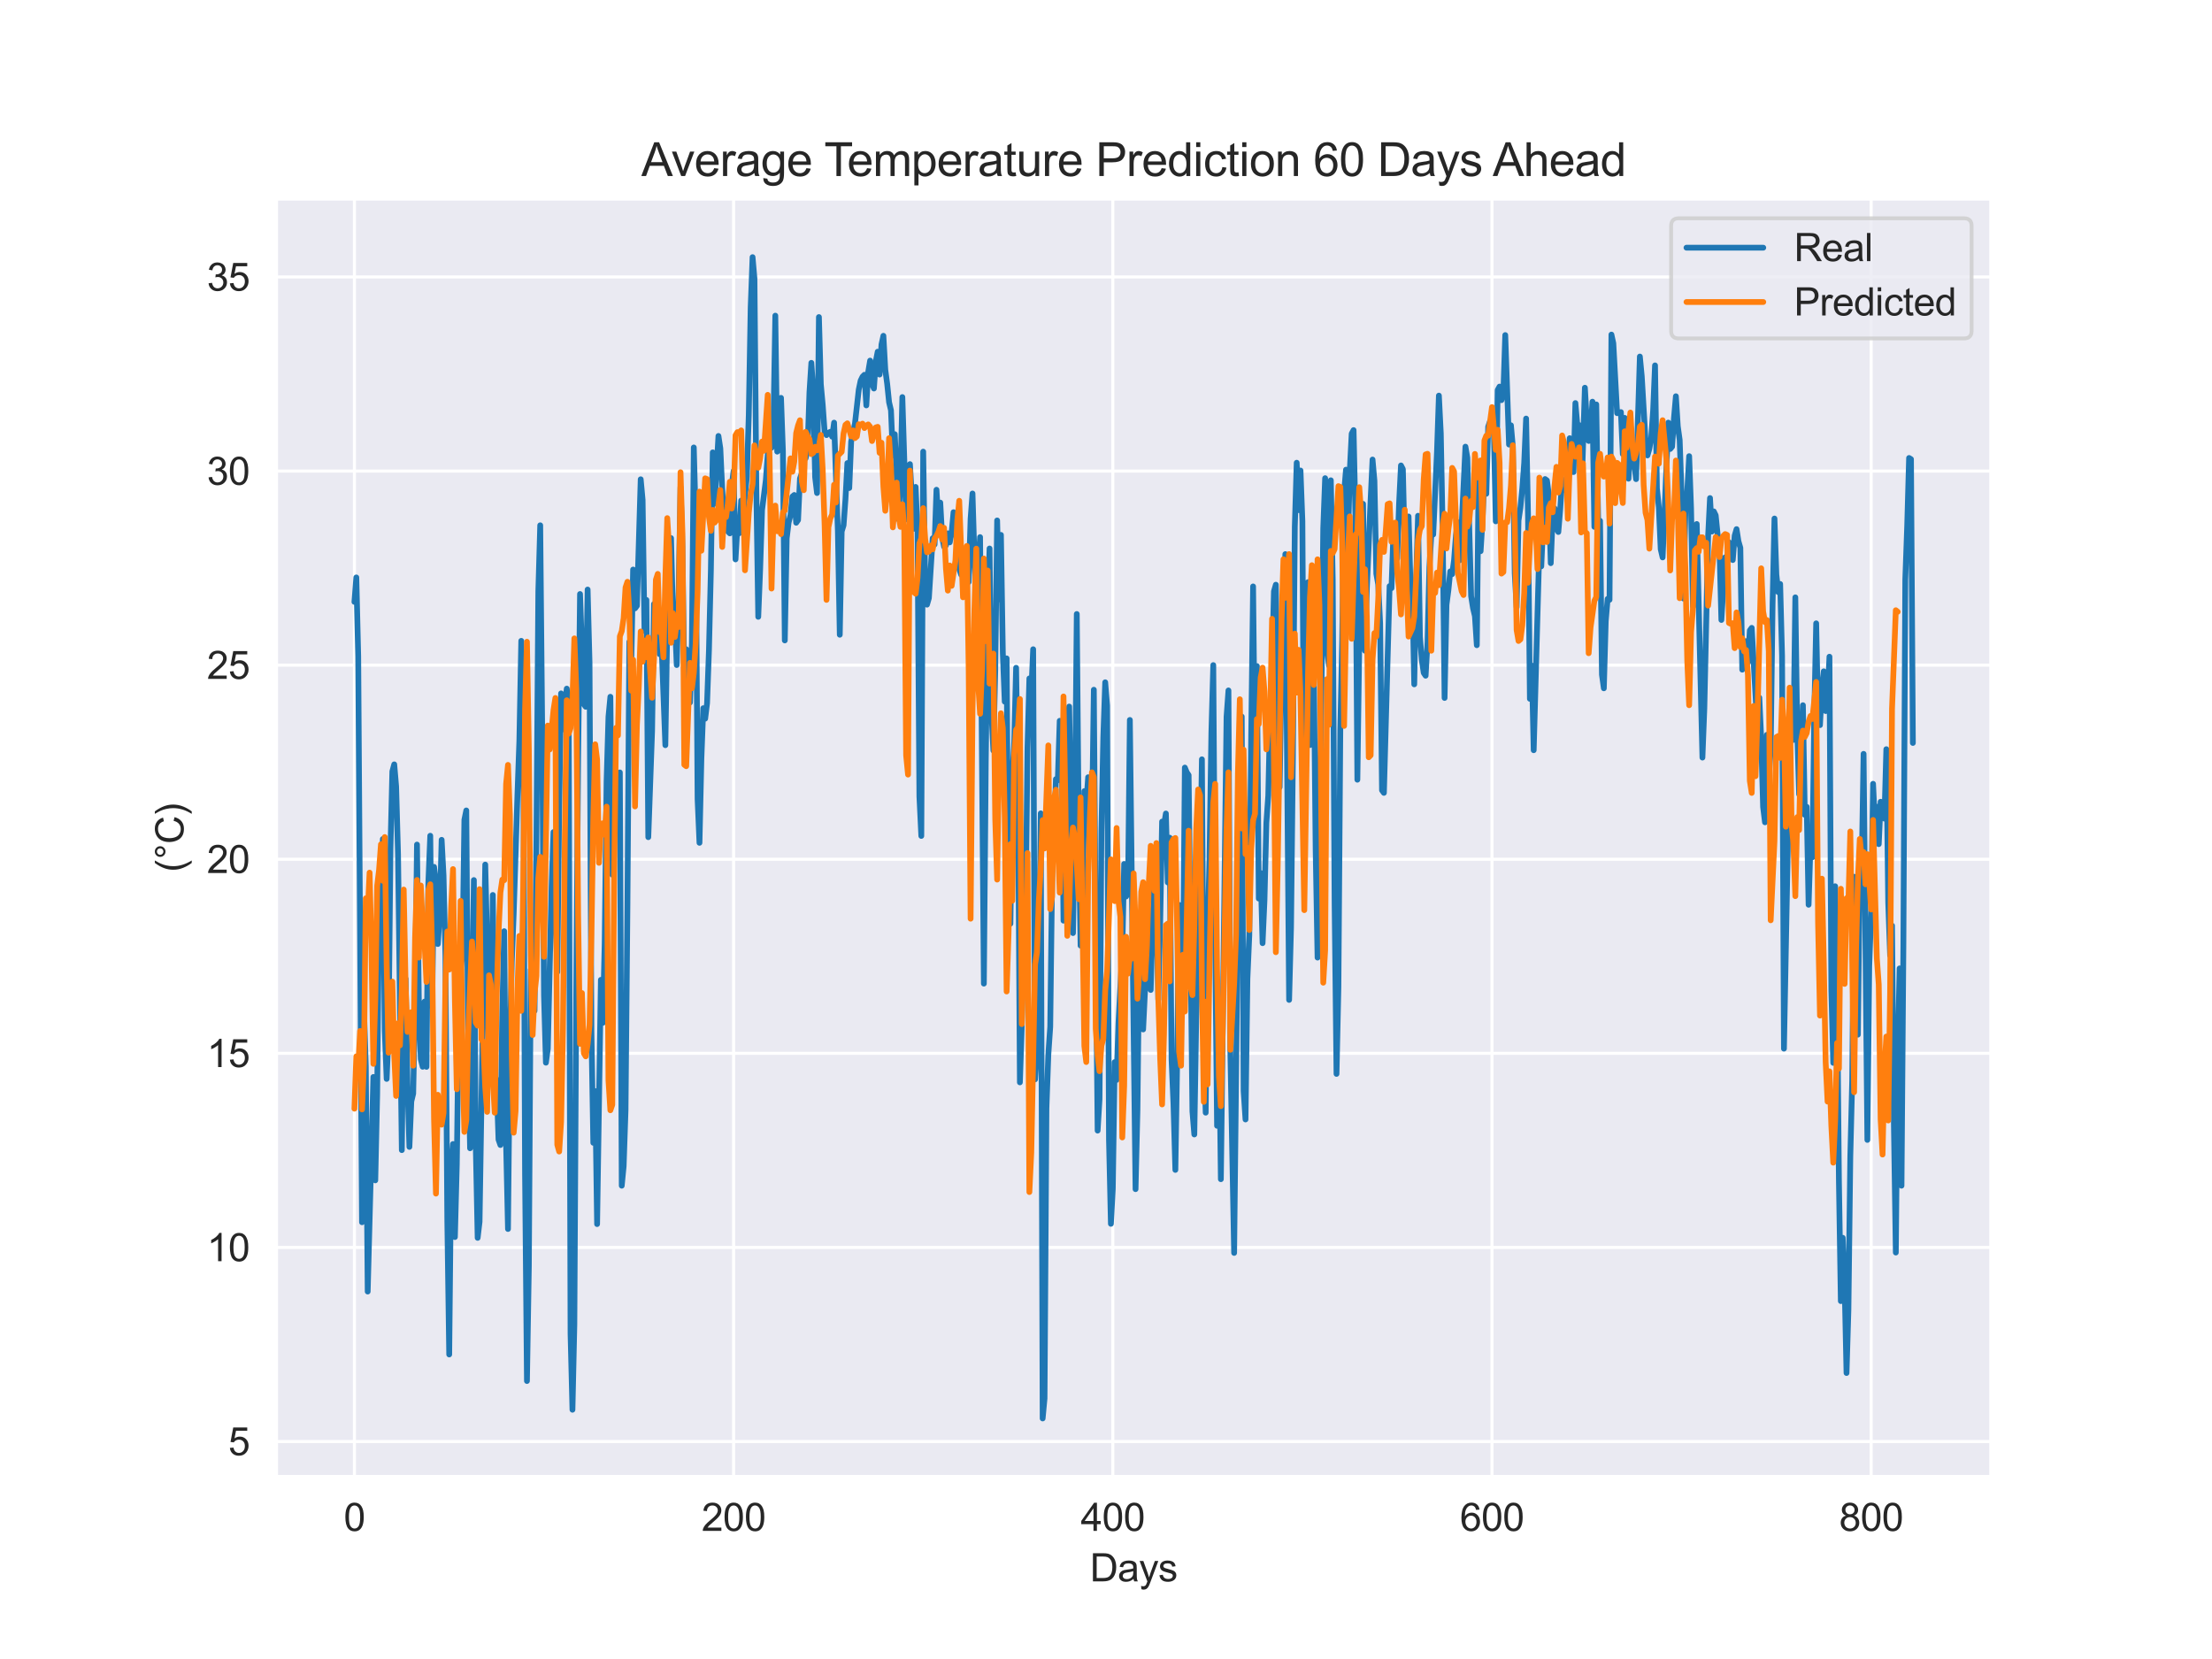 <?xml version="1.0" encoding="utf-8" standalone="no"?>
<!DOCTYPE svg PUBLIC "-//W3C//DTD SVG 1.1//EN"
  "http://www.w3.org/Graphics/SVG/1.1/DTD/svg11.dtd">
<svg xmlns:xlink="http://www.w3.org/1999/xlink" width="576pt" height="432pt" viewBox="0 0 576 432" xmlns="http://www.w3.org/2000/svg" version="1.1">
 <defs>
  <style type="text/css">*{stroke-linejoin: round; stroke-linecap: butt}</style>
 </defs>
 <g id="figure_1">
  <g id="patch_1">
   <path d="M 0 432 
L 576 432 
L 576 0 
L 0 0 
z
" style="fill: #ffffff"/>
  </g>
  <g id="axes_1">
   <g id="patch_2">
    <path d="M 72 384.48 
L 518.4 384.48 
L 518.4 51.84 
L 72 51.84 
z
" style="fill: #eaeaf2"/>
   </g>
   <g id="matplotlib.axis_1">
    <g id="xtick_1">
     <g id="line2d_1">
      <path d="M 92.291 384.48 
L 92.291 51.84 
" clip-path="url(#p4a36f6fe92)" style="fill: none; stroke: #ffffff; stroke-width: 0.8; stroke-linecap: round"/>
     </g>
     <g id="text_1">
      <!-- 0 -->
      <g style="fill: #262626" transform="translate(89.51 398.638) scale(0.1 -0.1)">
       <defs>
        <path id="ArialMT-30" d="M 266 2259 
Q 266 3072 433 3567 
Q 600 4063 929 4331 
Q 1259 4600 1759 4600 
Q 2128 4600 2406 4451 
Q 2684 4303 2865 4023 
Q 3047 3744 3150 3342 
Q 3253 2941 3253 2259 
Q 3253 1453 3087 958 
Q 2922 463 2592 192 
Q 2263 -78 1759 -78 
Q 1097 -78 719 397 
Q 266 969 266 2259 
z
M 844 2259 
Q 844 1131 1108 757 
Q 1372 384 1759 384 
Q 2147 384 2411 759 
Q 2675 1134 2675 2259 
Q 2675 3391 2411 3762 
Q 2147 4134 1753 4134 
Q 1366 4134 1134 3806 
Q 844 3388 844 2259 
z
" transform="scale(0.016)"/>
       </defs>
       <use xlink:href="#ArialMT-30"/>
      </g>
     </g>
    </g>
    <g id="xtick_2">
     <g id="line2d_2">
      <path d="M 191.03 384.48 
L 191.03 51.84 
" clip-path="url(#p4a36f6fe92)" style="fill: none; stroke: #ffffff; stroke-width: 0.8; stroke-linecap: round"/>
     </g>
     <g id="text_2">
      <!-- 200 -->
      <g style="fill: #262626" transform="translate(182.689 398.638) scale(0.1 -0.1)">
       <defs>
        <path id="ArialMT-32" d="M 3222 541 
L 3222 0 
L 194 0 
Q 188 203 259 391 
Q 375 700 629 1000 
Q 884 1300 1366 1694 
Q 2113 2306 2375 2664 
Q 2638 3022 2638 3341 
Q 2638 3675 2398 3904 
Q 2159 4134 1775 4134 
Q 1369 4134 1125 3890 
Q 881 3647 878 3216 
L 300 3275 
Q 359 3922 746 4261 
Q 1134 4600 1788 4600 
Q 2447 4600 2831 4234 
Q 3216 3869 3216 3328 
Q 3216 3053 3103 2787 
Q 2991 2522 2730 2228 
Q 2469 1934 1863 1422 
Q 1356 997 1212 845 
Q 1069 694 975 541 
L 3222 541 
z
" transform="scale(0.016)"/>
       </defs>
       <use xlink:href="#ArialMT-32"/>
       <use xlink:href="#ArialMT-30" x="55.615"/>
       <use xlink:href="#ArialMT-30" x="111.23"/>
      </g>
     </g>
    </g>
    <g id="xtick_3">
     <g id="line2d_3">
      <path d="M 289.769 384.48 
L 289.769 51.84 
" clip-path="url(#p4a36f6fe92)" style="fill: none; stroke: #ffffff; stroke-width: 0.8; stroke-linecap: round"/>
     </g>
     <g id="text_3">
      <!-- 400 -->
      <g style="fill: #262626" transform="translate(281.428 398.638) scale(0.1 -0.1)">
       <defs>
        <path id="ArialMT-34" d="M 2069 0 
L 2069 1097 
L 81 1097 
L 81 1613 
L 2172 4581 
L 2631 4581 
L 2631 1613 
L 3250 1613 
L 3250 1097 
L 2631 1097 
L 2631 0 
L 2069 0 
z
M 2069 1613 
L 2069 3678 
L 634 1613 
L 2069 1613 
z
" transform="scale(0.016)"/>
       </defs>
       <use xlink:href="#ArialMT-34"/>
       <use xlink:href="#ArialMT-30" x="55.615"/>
       <use xlink:href="#ArialMT-30" x="111.23"/>
      </g>
     </g>
    </g>
    <g id="xtick_4">
     <g id="line2d_4">
      <path d="M 388.509 384.48 
L 388.509 51.84 
" clip-path="url(#p4a36f6fe92)" style="fill: none; stroke: #ffffff; stroke-width: 0.8; stroke-linecap: round"/>
     </g>
     <g id="text_4">
      <!-- 600 -->
      <g style="fill: #262626" transform="translate(380.167 398.638) scale(0.1 -0.1)">
       <defs>
        <path id="ArialMT-36" d="M 3184 3459 
L 2625 3416 
Q 2550 3747 2413 3897 
Q 2184 4138 1850 4138 
Q 1581 4138 1378 3988 
Q 1113 3794 959 3422 
Q 806 3050 800 2363 
Q 1003 2672 1297 2822 
Q 1591 2972 1913 2972 
Q 2475 2972 2870 2558 
Q 3266 2144 3266 1488 
Q 3266 1056 3080 686 
Q 2894 316 2569 119 
Q 2244 -78 1831 -78 
Q 1128 -78 684 439 
Q 241 956 241 2144 
Q 241 3472 731 4075 
Q 1159 4600 1884 4600 
Q 2425 4600 2770 4297 
Q 3116 3994 3184 3459 
z
M 888 1484 
Q 888 1194 1011 928 
Q 1134 663 1356 523 
Q 1578 384 1822 384 
Q 2178 384 2434 671 
Q 2691 959 2691 1453 
Q 2691 1928 2437 2201 
Q 2184 2475 1800 2475 
Q 1419 2475 1153 2201 
Q 888 1928 888 1484 
z
" transform="scale(0.016)"/>
       </defs>
       <use xlink:href="#ArialMT-36"/>
       <use xlink:href="#ArialMT-30" x="55.615"/>
       <use xlink:href="#ArialMT-30" x="111.23"/>
      </g>
     </g>
    </g>
    <g id="xtick_5">
     <g id="line2d_5">
      <path d="M 487.248 384.48 
L 487.248 51.84 
" clip-path="url(#p4a36f6fe92)" style="fill: none; stroke: #ffffff; stroke-width: 0.8; stroke-linecap: round"/>
     </g>
     <g id="text_5">
      <!-- 800 -->
      <g style="fill: #262626" transform="translate(478.906 398.638) scale(0.1 -0.1)">
       <defs>
        <path id="ArialMT-38" d="M 1131 2484 
Q 781 2613 612 2850 
Q 444 3088 444 3419 
Q 444 3919 803 4259 
Q 1163 4600 1759 4600 
Q 2359 4600 2725 4251 
Q 3091 3903 3091 3403 
Q 3091 3084 2923 2848 
Q 2756 2613 2416 2484 
Q 2838 2347 3058 2040 
Q 3278 1734 3278 1309 
Q 3278 722 2862 322 
Q 2447 -78 1769 -78 
Q 1091 -78 675 323 
Q 259 725 259 1325 
Q 259 1772 486 2073 
Q 713 2375 1131 2484 
z
M 1019 3438 
Q 1019 3113 1228 2906 
Q 1438 2700 1772 2700 
Q 2097 2700 2305 2904 
Q 2513 3109 2513 3406 
Q 2513 3716 2298 3927 
Q 2084 4138 1766 4138 
Q 1444 4138 1231 3931 
Q 1019 3725 1019 3438 
z
M 838 1322 
Q 838 1081 952 856 
Q 1066 631 1291 507 
Q 1516 384 1775 384 
Q 2178 384 2440 643 
Q 2703 903 2703 1303 
Q 2703 1709 2433 1975 
Q 2163 2241 1756 2241 
Q 1359 2241 1098 1978 
Q 838 1716 838 1322 
z
" transform="scale(0.016)"/>
       </defs>
       <use xlink:href="#ArialMT-38"/>
       <use xlink:href="#ArialMT-30" x="55.615"/>
       <use xlink:href="#ArialMT-30" x="111.23"/>
      </g>
     </g>
    </g>
    <g id="text_6">
     <!-- Days -->
     <g style="fill: #262626" transform="translate(283.809 411.783) scale(0.1 -0.1)">
      <defs>
       <path id="ArialMT-44" d="M 494 0 
L 494 4581 
L 2072 4581 
Q 2606 4581 2888 4516 
Q 3281 4425 3559 4188 
Q 3922 3881 4101 3404 
Q 4281 2928 4281 2316 
Q 4281 1794 4159 1391 
Q 4038 988 3847 723 
Q 3656 459 3429 307 
Q 3203 156 2883 78 
Q 2563 0 2147 0 
L 494 0 
z
M 1100 541 
L 2078 541 
Q 2531 541 2789 625 
Q 3047 709 3200 863 
Q 3416 1078 3536 1442 
Q 3656 1806 3656 2325 
Q 3656 3044 3420 3430 
Q 3184 3816 2847 3947 
Q 2603 4041 2063 4041 
L 1100 4041 
L 1100 541 
z
" transform="scale(0.016)"/>
       <path id="ArialMT-61" d="M 2588 409 
Q 2275 144 1986 34 
Q 1697 -75 1366 -75 
Q 819 -75 525 192 
Q 231 459 231 875 
Q 231 1119 342 1320 
Q 453 1522 633 1644 
Q 813 1766 1038 1828 
Q 1203 1872 1538 1913 
Q 2219 1994 2541 2106 
Q 2544 2222 2544 2253 
Q 2544 2597 2384 2738 
Q 2169 2928 1744 2928 
Q 1347 2928 1158 2789 
Q 969 2650 878 2297 
L 328 2372 
Q 403 2725 575 2942 
Q 747 3159 1072 3276 
Q 1397 3394 1825 3394 
Q 2250 3394 2515 3294 
Q 2781 3194 2906 3042 
Q 3031 2891 3081 2659 
Q 3109 2516 3109 2141 
L 3109 1391 
Q 3109 606 3145 398 
Q 3181 191 3288 0 
L 2700 0 
Q 2613 175 2588 409 
z
M 2541 1666 
Q 2234 1541 1622 1453 
Q 1275 1403 1131 1340 
Q 988 1278 909 1158 
Q 831 1038 831 891 
Q 831 666 1001 516 
Q 1172 366 1500 366 
Q 1825 366 2078 508 
Q 2331 650 2450 897 
Q 2541 1088 2541 1459 
L 2541 1666 
z
" transform="scale(0.016)"/>
       <path id="ArialMT-79" d="M 397 -1278 
L 334 -750 
Q 519 -800 656 -800 
Q 844 -800 956 -737 
Q 1069 -675 1141 -563 
Q 1194 -478 1313 -144 
Q 1328 -97 1363 -6 
L 103 3319 
L 709 3319 
L 1400 1397 
Q 1534 1031 1641 628 
Q 1738 1016 1872 1384 
L 2581 3319 
L 3144 3319 
L 1881 -56 
Q 1678 -603 1566 -809 
Q 1416 -1088 1222 -1217 
Q 1028 -1347 759 -1347 
Q 597 -1347 397 -1278 
z
" transform="scale(0.016)"/>
       <path id="ArialMT-73" d="M 197 991 
L 753 1078 
Q 800 744 1014 566 
Q 1228 388 1613 388 
Q 2000 388 2187 545 
Q 2375 703 2375 916 
Q 2375 1106 2209 1216 
Q 2094 1291 1634 1406 
Q 1016 1563 777 1677 
Q 538 1791 414 1992 
Q 291 2194 291 2438 
Q 291 2659 392 2848 
Q 494 3038 669 3163 
Q 800 3259 1026 3326 
Q 1253 3394 1513 3394 
Q 1903 3394 2198 3281 
Q 2494 3169 2634 2976 
Q 2775 2784 2828 2463 
L 2278 2388 
Q 2241 2644 2061 2787 
Q 1881 2931 1553 2931 
Q 1166 2931 1000 2803 
Q 834 2675 834 2503 
Q 834 2394 903 2306 
Q 972 2216 1119 2156 
Q 1203 2125 1616 2013 
Q 2213 1853 2448 1751 
Q 2684 1650 2818 1456 
Q 2953 1263 2953 975 
Q 2953 694 2789 445 
Q 2625 197 2315 61 
Q 2006 -75 1616 -75 
Q 969 -75 630 194 
Q 291 463 197 991 
z
" transform="scale(0.016)"/>
      </defs>
      <use xlink:href="#ArialMT-44"/>
      <use xlink:href="#ArialMT-61" x="72.217"/>
      <use xlink:href="#ArialMT-79" x="127.832"/>
      <use xlink:href="#ArialMT-73" x="177.832"/>
     </g>
    </g>
   </g>
   <g id="matplotlib.axis_2">
    <g id="ytick_1">
     <g id="line2d_6">
      <path d="M 72 375.369 
L 518.4 375.369 
" clip-path="url(#p4a36f6fe92)" style="fill: none; stroke: #ffffff; stroke-width: 0.8; stroke-linecap: round"/>
     </g>
     <g id="text_7">
      <!-- 5 -->
      <g style="fill: #262626" transform="translate(59.439 378.948) scale(0.1 -0.1)">
       <defs>
        <path id="ArialMT-35" d="M 266 1200 
L 856 1250 
Q 922 819 1161 601 
Q 1400 384 1738 384 
Q 2144 384 2425 690 
Q 2706 997 2706 1503 
Q 2706 1984 2436 2262 
Q 2166 2541 1728 2541 
Q 1456 2541 1237 2417 
Q 1019 2294 894 2097 
L 366 2166 
L 809 4519 
L 3088 4519 
L 3088 3981 
L 1259 3981 
L 1013 2750 
Q 1425 3038 1878 3038 
Q 2478 3038 2890 2622 
Q 3303 2206 3303 1553 
Q 3303 931 2941 478 
Q 2500 -78 1738 -78 
Q 1113 -78 717 272 
Q 322 622 266 1200 
z
" transform="scale(0.016)"/>
       </defs>
       <use xlink:href="#ArialMT-35"/>
      </g>
     </g>
    </g>
    <g id="ytick_2">
     <g id="line2d_7">
      <path d="M 72 324.827 
L 518.4 324.827 
" clip-path="url(#p4a36f6fe92)" style="fill: none; stroke: #ffffff; stroke-width: 0.8; stroke-linecap: round"/>
     </g>
     <g id="text_8">
      <!-- 10 -->
      <g style="fill: #262626" transform="translate(53.878 328.406) scale(0.1 -0.1)">
       <defs>
        <path id="ArialMT-31" d="M 2384 0 
L 1822 0 
L 1822 3584 
Q 1619 3391 1289 3197 
Q 959 3003 697 2906 
L 697 3450 
Q 1169 3672 1522 3987 
Q 1875 4303 2022 4600 
L 2384 4600 
L 2384 0 
z
" transform="scale(0.016)"/>
       </defs>
       <use xlink:href="#ArialMT-31"/>
       <use xlink:href="#ArialMT-30" x="55.615"/>
      </g>
     </g>
    </g>
    <g id="ytick_3">
     <g id="line2d_8">
      <path d="M 72 274.286 
L 518.4 274.286 
" clip-path="url(#p4a36f6fe92)" style="fill: none; stroke: #ffffff; stroke-width: 0.8; stroke-linecap: round"/>
     </g>
     <g id="text_9">
      <!-- 15 -->
      <g style="fill: #262626" transform="translate(53.878 277.865) scale(0.1 -0.1)">
       <use xlink:href="#ArialMT-31"/>
       <use xlink:href="#ArialMT-35" x="55.615"/>
      </g>
     </g>
    </g>
    <g id="ytick_4">
     <g id="line2d_9">
      <path d="M 72 223.744 
L 518.4 223.744 
" clip-path="url(#p4a36f6fe92)" style="fill: none; stroke: #ffffff; stroke-width: 0.8; stroke-linecap: round"/>
     </g>
     <g id="text_10">
      <!-- 20 -->
      <g style="fill: #262626" transform="translate(53.878 227.323) scale(0.1 -0.1)">
       <use xlink:href="#ArialMT-32"/>
       <use xlink:href="#ArialMT-30" x="55.615"/>
      </g>
     </g>
    </g>
    <g id="ytick_5">
     <g id="line2d_10">
      <path d="M 72 173.203 
L 518.4 173.203 
" clip-path="url(#p4a36f6fe92)" style="fill: none; stroke: #ffffff; stroke-width: 0.8; stroke-linecap: round"/>
     </g>
     <g id="text_11">
      <!-- 25 -->
      <g style="fill: #262626" transform="translate(53.878 176.781) scale(0.1 -0.1)">
       <use xlink:href="#ArialMT-32"/>
       <use xlink:href="#ArialMT-35" x="55.615"/>
      </g>
     </g>
    </g>
    <g id="ytick_6">
     <g id="line2d_11">
      <path d="M 72 122.661 
L 518.4 122.661 
" clip-path="url(#p4a36f6fe92)" style="fill: none; stroke: #ffffff; stroke-width: 0.8; stroke-linecap: round"/>
     </g>
     <g id="text_12">
      <!-- 30 -->
      <g style="fill: #262626" transform="translate(53.878 126.24) scale(0.1 -0.1)">
       <defs>
        <path id="ArialMT-33" d="M 269 1209 
L 831 1284 
Q 928 806 1161 595 
Q 1394 384 1728 384 
Q 2125 384 2398 659 
Q 2672 934 2672 1341 
Q 2672 1728 2419 1979 
Q 2166 2231 1775 2231 
Q 1616 2231 1378 2169 
L 1441 2663 
Q 1497 2656 1531 2656 
Q 1891 2656 2178 2843 
Q 2466 3031 2466 3422 
Q 2466 3731 2256 3934 
Q 2047 4138 1716 4138 
Q 1388 4138 1169 3931 
Q 950 3725 888 3313 
L 325 3413 
Q 428 3978 793 4289 
Q 1159 4600 1703 4600 
Q 2078 4600 2393 4439 
Q 2709 4278 2876 4000 
Q 3044 3722 3044 3409 
Q 3044 3113 2884 2869 
Q 2725 2625 2413 2481 
Q 2819 2388 3044 2092 
Q 3269 1797 3269 1353 
Q 3269 753 2831 336 
Q 2394 -81 1725 -81 
Q 1122 -81 723 278 
Q 325 638 269 1209 
z
" transform="scale(0.016)"/>
       </defs>
       <use xlink:href="#ArialMT-33"/>
       <use xlink:href="#ArialMT-30" x="55.615"/>
      </g>
     </g>
    </g>
    <g id="ytick_7">
     <g id="line2d_12">
      <path d="M 72 72.119 
L 518.4 72.119 
" clip-path="url(#p4a36f6fe92)" style="fill: none; stroke: #ffffff; stroke-width: 0.8; stroke-linecap: round"/>
     </g>
     <g id="text_13">
      <!-- 35 -->
      <g style="fill: #262626" transform="translate(53.878 75.698) scale(0.1 -0.1)">
       <use xlink:href="#ArialMT-33"/>
       <use xlink:href="#ArialMT-35" x="55.615"/>
      </g>
     </g>
    </g>
    <g id="text_14">
     <!-- (°C) -->
     <g style="fill: #262626" transform="translate(47.773 227.1) rotate(-90) scale(0.1 -0.1)">
      <defs>
       <path id="ArialMT-28" d="M 1497 -1347 
Q 1031 -759 709 28 
Q 388 816 388 1659 
Q 388 2403 628 3084 
Q 909 3875 1497 4659 
L 1900 4659 
Q 1522 4009 1400 3731 
Q 1209 3300 1100 2831 
Q 966 2247 966 1656 
Q 966 153 1900 -1347 
L 1497 -1347 
z
" transform="scale(0.016)"/>
       <path id="ArialMT-b0" d="M 400 3794 
Q 400 4153 654 4406 
Q 909 4659 1266 4659 
Q 1628 4659 1881 4406 
Q 2134 4153 2134 3794 
Q 2134 3434 1879 3179 
Q 1625 2925 1266 2925 
Q 909 2925 654 3178 
Q 400 3431 400 3794 
z
M 741 3794 
Q 741 3575 895 3420 
Q 1050 3266 1269 3266 
Q 1484 3266 1639 3420 
Q 1794 3575 1794 3794 
Q 1794 4013 1639 4167 
Q 1484 4322 1269 4322 
Q 1050 4322 895 4167 
Q 741 4013 741 3794 
z
" transform="scale(0.016)"/>
       <path id="ArialMT-43" d="M 3763 1606 
L 4369 1453 
Q 4178 706 3683 314 
Q 3188 -78 2472 -78 
Q 1731 -78 1267 223 
Q 803 525 561 1097 
Q 319 1669 319 2325 
Q 319 3041 592 3573 
Q 866 4106 1370 4382 
Q 1875 4659 2481 4659 
Q 3169 4659 3637 4309 
Q 4106 3959 4291 3325 
L 3694 3184 
Q 3534 3684 3231 3912 
Q 2928 4141 2469 4141 
Q 1941 4141 1586 3887 
Q 1231 3634 1087 3207 
Q 944 2781 944 2328 
Q 944 1744 1114 1308 
Q 1284 872 1643 656 
Q 2003 441 2422 441 
Q 2931 441 3284 734 
Q 3638 1028 3763 1606 
z
" transform="scale(0.016)"/>
       <path id="ArialMT-29" d="M 791 -1347 
L 388 -1347 
Q 1322 153 1322 1656 
Q 1322 2244 1188 2822 
Q 1081 3291 891 3722 
Q 769 4003 388 4659 
L 791 4659 
Q 1378 3875 1659 3084 
Q 1900 2403 1900 1659 
Q 1900 816 1576 28 
Q 1253 -759 791 -1347 
z
" transform="scale(0.016)"/>
      </defs>
      <use xlink:href="#ArialMT-28"/>
      <use xlink:href="#ArialMT-b0" x="33.301"/>
      <use xlink:href="#ArialMT-43" x="73.291"/>
      <use xlink:href="#ArialMT-29" x="145.508"/>
     </g>
    </g>
   </g>
   <g id="line2d_13">
    <path d="M 92.291 156.734 
L 92.785 150.361 
L 93.278 170.9 
L 94.266 318.271 
L 94.759 262.507 
L 95.253 277.648 
L 95.747 336.318 
L 97.228 280.439 
L 97.722 307.362 
L 98.215 284.938 
L 98.709 236.008 
L 99.203 231.852 
L 99.696 218.479 
L 100.19 268.347 
L 100.684 280.947 
L 101.177 268.972 
L 101.671 221.147 
L 102.165 200.867 
L 102.659 199.035 
L 103.152 204.784 
L 103.646 222.431 
L 104.633 299.486 
L 105.127 257.285 
L 105.621 254.869 
L 106.114 282.66 
L 106.608 298.651 
L 107.102 286.809 
L 107.595 284.766 
L 108.089 260.927 
L 108.583 219.925 
L 109.077 261.848 
L 109.57 275.802 
L 110.064 277.781 
L 110.558 260.808 
L 111.051 277.803 
L 111.545 229.837 
L 112.039 217.624 
L 112.532 262.128 
L 113.026 225.731 
L 113.52 229.627 
L 114.014 245.821 
L 114.507 238.078 
L 115.001 218.69 
L 115.495 228.019 
L 115.988 248.896 
L 116.482 317.969 
L 116.976 352.702 
L 117.469 304.365 
L 117.963 297.902 
L 118.457 322.125 
L 118.95 303.214 
L 119.444 264.43 
L 119.938 252.223 
L 120.432 248.79 
L 120.925 213.467 
L 121.419 211.039 
L 121.913 273.113 
L 122.406 299.009 
L 123.394 229.17 
L 123.887 298.103 
L 124.381 322.335 
L 124.875 318.131 
L 126.356 225.134 
L 126.85 245.259 
L 127.343 279.593 
L 127.837 275.1 
L 128.331 233.045 
L 128.824 279.698 
L 129.318 282.12 
L 129.812 296.742 
L 130.306 298.16 
L 130.799 263.539 
L 131.293 242.48 
L 131.787 297.865 
L 132.28 320.026 
L 132.774 271.513 
L 133.268 250.314 
L 133.761 237.861 
L 134.749 206.813 
L 135.242 192.903 
L 135.736 166.875 
L 136.23 181.921 
L 136.724 305.783 
L 137.217 359.61 
L 137.711 329.713 
L 138.205 252.504 
L 138.698 253.784 
L 139.192 263.209 
L 139.686 218.571 
L 140.179 153.976 
L 140.673 136.785 
L 141.167 188.161 
L 141.661 259.271 
L 142.154 276.722 
L 142.648 273.071 
L 143.635 230.827 
L 144.129 216.675 
L 145.116 253.107 
L 145.61 210.681 
L 146.104 180.559 
L 146.597 189.937 
L 147.091 183.774 
L 147.585 179.317 
L 148.079 183.683 
L 148.572 347.334 
L 149.066 367.091 
L 149.56 344.911 
L 150.053 258.744 
L 150.547 197.182 
L 151.041 154.678 
L 152.028 183.36 
L 152.522 184.046 
L 153.016 153.519 
L 153.509 172.522 
L 154.003 268.541 
L 154.497 297.584 
L 154.99 284.113 
L 155.484 318.748 
L 156.471 255.15 
L 156.965 266.353 
L 157.459 245.73 
L 157.952 203.542 
L 158.446 186.631 
L 158.94 181.437 
L 159.434 227.766 
L 159.927 212.471 
L 160.421 215.503 
L 160.915 210.674 
L 161.408 201.141 
L 161.902 308.757 
L 162.396 303.677 
L 162.889 289.048 
L 163.383 235.509 
L 163.877 167.123 
L 164.371 173.238 
L 164.864 148.311 
L 165.358 158.419 
L 165.852 157.759 
L 166.839 124.802 
L 167.333 130.172 
L 167.826 164.302 
L 168.32 156.215 
L 168.814 217.995 
L 169.801 190.345 
L 170.295 157.282 
L 170.789 157.629 
L 171.282 159.284 
L 171.776 170.353 
L 172.27 167.994 
L 173.257 194.044 
L 173.751 163.326 
L 174.244 140.259 
L 174.738 140.119 
L 175.232 160.174 
L 175.726 161.494 
L 176.219 173.17 
L 176.713 154.179 
L 177.207 126.873 
L 177.7 142.295 
L 178.194 177.513 
L 178.688 169.06 
L 179.181 180.005 
L 179.675 182.932 
L 180.169 167.463 
L 180.663 116.519 
L 181.156 134.833 
L 181.65 208.069 
L 182.144 219.469 
L 182.637 197.547 
L 183.131 184.413 
L 183.625 187.144 
L 184.118 183.114 
L 184.612 169.293 
L 185.106 148.739 
L 185.599 117.796 
L 186.093 131.148 
L 187.081 113.521 
L 187.574 116.786 
L 188.068 127.45 
L 188.562 135.212 
L 189.055 136.216 
L 189.549 138.378 
L 190.043 138.89 
L 190.536 126.45 
L 191.03 122.64 
L 191.524 145.664 
L 192.018 137.065 
L 192.511 138.855 
L 193.005 130.341 
L 193.499 134.335 
L 194.486 124.079 
L 194.98 108.081 
L 195.473 80.066 
L 195.967 66.96 
L 196.461 72.569 
L 196.954 127.984 
L 197.448 160.616 
L 197.942 148.17 
L 198.436 132.804 
L 199.423 125.048 
L 199.917 118.344 
L 200.41 115.74 
L 200.904 116.596 
L 201.398 110.861 
L 201.891 82.193 
L 202.385 117.6 
L 202.879 117.038 
L 203.373 103.603 
L 203.866 117.382 
L 204.36 166.766 
L 204.854 140.189 
L 205.347 136.097 
L 205.841 134.159 
L 206.335 129.309 
L 206.828 128.887 
L 207.322 136.125 
L 207.816 135.416 
L 208.309 124.612 
L 208.803 123.209 
L 209.297 116.687 
L 209.791 119.332 
L 210.284 117.059 
L 210.778 102.204 
L 211.272 94.484 
L 211.765 101.672 
L 212.259 124.254 
L 212.753 128.383 
L 213.246 82.561 
L 213.74 100.079 
L 214.234 105.434 
L 214.728 112.44 
L 215.221 113.297 
L 215.715 112.686 
L 216.209 112.447 
L 216.702 113.718 
L 217.196 110.054 
L 218.183 138.322 
L 218.677 165.284 
L 219.171 138.378 
L 219.664 136.771 
L 220.158 129.976 
L 220.652 120.59 
L 221.146 127.083 
L 221.639 114.967 
L 222.627 110.327 
L 223.614 101.469 
L 224.108 99.103 
L 224.601 98.092 
L 225.095 97.592 
L 225.589 105.568 
L 226.083 96.836 
L 226.576 93.901 
L 227.07 99.959 
L 227.564 101.167 
L 228.057 94.091 
L 228.551 91.578 
L 229.045 97.531 
L 229.538 89.711 
L 230.032 87.443 
L 230.526 96.26 
L 231.02 99.945 
L 231.513 104.74 
L 232.007 106.839 
L 232.501 118.582 
L 232.994 113.058 
L 233.982 135.219 
L 234.475 124.985 
L 234.969 103.399 
L 235.956 135.261 
L 236.45 126.627 
L 236.944 120.857 
L 237.931 137.697 
L 238.425 126.796 
L 238.919 138.462 
L 239.412 207.444 
L 239.906 217.679 
L 240.4 117.607 
L 240.893 150.585 
L 241.387 157.45 
L 241.881 155.738 
L 242.868 140.154 
L 243.362 141.783 
L 243.856 127.533 
L 244.349 135.687 
L 244.843 130.874 
L 245.337 139.936 
L 245.83 142.365 
L 246.324 142.007 
L 246.818 138.876 
L 247.311 141.235 
L 247.805 138.708 
L 248.299 133.373 
L 248.793 139.326 
L 249.286 137.964 
L 249.78 148.185 
L 250.274 149.645 
L 250.767 146.542 
L 251.261 151.329 
L 251.755 150.403 
L 252.248 151.547 
L 252.742 135.114 
L 253.236 128.501 
L 253.73 144.801 
L 254.223 155.359 
L 255.211 139.866 
L 256.198 256.133 
L 256.692 198.438 
L 257.185 159.191 
L 257.679 142.829 
L 258.173 185.452 
L 258.666 195.434 
L 259.16 174.487 
L 259.654 135.521 
L 260.148 156.089 
L 260.641 139.284 
L 261.135 170.03 
L 261.629 182.714 
L 262.122 171.441 
L 262.616 239.194 
L 263.11 240.521 
L 263.603 202.194 
L 264.097 193.244 
L 264.591 173.891 
L 265.085 205.332 
L 265.578 281.846 
L 266.072 267.091 
L 266.566 238.148 
L 267.059 239.293 
L 267.553 194.83 
L 268.047 176.659 
L 268.54 180.391 
L 269.034 169.061 
L 269.528 281.067 
L 270.022 273.703 
L 270.515 254.701 
L 271.009 211.797 
L 271.503 369.36 
L 271.996 364.123 
L 272.49 288.571 
L 272.984 274.588 
L 273.477 267.385 
L 273.971 227.724 
L 274.465 218.613 
L 274.958 202.882 
L 275.452 203.191 
L 275.946 187.698 
L 276.44 189.65 
L 276.933 239.735 
L 277.427 229.332 
L 277.921 190.338 
L 278.414 183.985 
L 279.402 242.971 
L 279.895 211.593 
L 280.389 159.886 
L 280.883 214.078 
L 281.377 246.235 
L 281.87 237.882 
L 282.364 206.005 
L 282.858 209.431 
L 283.351 202.39 
L 283.845 221.463 
L 284.339 215.44 
L 284.832 179.605 
L 285.326 244.979 
L 285.82 294.411 
L 286.313 286.219 
L 286.807 216.451 
L 287.301 191.952 
L 287.795 177.667 
L 288.288 183.76 
L 288.782 296.798 
L 289.276 318.678 
L 289.769 309.538 
L 290.263 276.567 
L 290.757 281.207 
L 291.25 266.403 
L 292.238 247.758 
L 292.732 224.966 
L 293.225 233.452 
L 293.719 232.561 
L 294.213 187.474 
L 295.694 309.651 
L 296.187 288.978 
L 296.681 245.393 
L 297.175 260.899 
L 297.668 268.065 
L 298.162 257.811 
L 298.656 231.62 
L 299.15 249.822 
L 299.643 257.782 
L 300.137 239.882 
L 300.631 229.339 
L 301.124 234.653 
L 301.618 260.26 
L 302.112 239.967 
L 302.605 213.945 
L 303.099 214.808 
L 303.593 211.832 
L 304.087 229.788 
L 304.58 218.128 
L 305.074 275.942 
L 305.568 287.405 
L 306.061 304.639 
L 306.555 274.503 
L 307.049 235.642 
L 307.542 248.573 
L 308.036 256.61 
L 308.53 199.877 
L 309.023 201.113 
L 309.517 201.836 
L 310.505 289.378 
L 310.998 295.408 
L 311.492 265.343 
L 311.986 250.236 
L 312.479 228.988 
L 312.973 197.722 
L 313.467 273.254 
L 313.96 289.736 
L 314.454 243.884 
L 314.948 223.899 
L 315.442 190.794 
L 315.935 173.189 
L 316.429 244.235 
L 316.923 293.155 
L 317.416 267.659 
L 317.91 307.061 
L 319.391 186.666 
L 319.885 179.787 
L 320.378 273.366 
L 321.366 326.259 
L 322.847 191.454 
L 323.341 186.589 
L 323.834 284.071 
L 324.328 291.505 
L 324.822 254.855 
L 325.315 243.469 
L 325.809 191.419 
L 326.303 152.705 
L 326.797 199.828 
L 327.29 173.448 
L 327.784 233.986 
L 328.278 227.338 
L 328.771 245.596 
L 329.265 234.414 
L 329.759 214.254 
L 330.252 207.192 
L 330.746 185.887 
L 331.24 173.673 
L 331.734 153.969 
L 332.227 152.256 
L 332.721 187.796 
L 333.215 204.988 
L 333.708 174.845 
L 334.202 169.63 
L 334.696 144.291 
L 335.683 260.373 
L 336.177 241.504 
L 336.67 196.683 
L 337.164 137.15 
L 337.658 120.494 
L 338.152 132.847 
L 338.645 122.521 
L 339.139 135.739 
L 339.633 217.139 
L 340.126 195.511 
L 340.62 151.589 
L 341.114 194.009 
L 341.607 161.234 
L 342.101 171.876 
L 342.595 221.245 
L 343.089 249.352 
L 344.076 182.405 
L 344.57 137.592 
L 345.063 124.521 
L 345.557 169.391 
L 346.051 173.294 
L 346.544 125.065 
L 347.038 150.955 
L 347.532 235.453 
L 348.025 279.642 
L 348.519 257.045 
L 349.013 189.902 
L 349.507 166.892 
L 350 128.214 
L 350.494 122.303 
L 350.988 141.628 
L 351.481 122.563 
L 351.975 112.911 
L 352.469 111.998 
L 352.962 134.868 
L 353.456 203.036 
L 353.95 167.524 
L 354.444 140.8 
L 354.937 131.204 
L 355.431 169.447 
L 355.925 153.19 
L 356.912 130.011 
L 357.406 119.664 
L 357.899 125.195 
L 358.393 149.406 
L 358.887 152.172 
L 359.38 162.28 
L 359.874 205.788 
L 360.368 206.462 
L 361.849 152.621 
L 362.343 153.161 
L 362.836 139.038 
L 363.33 139.95 
L 363.824 145.468 
L 364.317 131.127 
L 364.811 121.201 
L 365.305 122.163 
L 365.799 143.292 
L 366.292 134.805 
L 366.786 134.496 
L 367.28 152.165 
L 367.773 153.625 
L 368.267 178.201 
L 368.761 151.231 
L 369.254 134.307 
L 369.748 165.79 
L 370.242 171.925 
L 370.736 175.217 
L 371.229 175.952 
L 371.723 167.222 
L 372.217 147.665 
L 372.71 139.178 
L 373.204 139.184 
L 374.191 117.614 
L 374.685 103.013 
L 375.179 112.862 
L 375.672 138.49 
L 376.166 181.744 
L 376.66 157.5 
L 377.154 153.702 
L 377.647 148.788 
L 378.141 149.511 
L 378.635 145.84 
L 379.128 139.368 
L 379.622 135.991 
L 380.116 145.896 
L 380.609 136.974 
L 381.597 116.308 
L 382.091 119.186 
L 383.078 155.246 
L 383.572 158.356 
L 384.065 160.441 
L 384.559 168.01 
L 385.053 122.408 
L 385.546 143.53 
L 386.04 135.573 
L 386.534 124.156 
L 387.027 128.582 
L 387.521 111.1 
L 388.015 109.654 
L 388.509 110.285 
L 389.002 112.707 
L 389.496 135.753 
L 389.99 101.56 
L 390.483 100.668 
L 390.977 104.199 
L 391.471 102.269 
L 391.964 87.254 
L 392.952 115.754 
L 393.446 110.742 
L 393.939 116.287 
L 394.433 149.28 
L 394.927 158.117 
L 395.42 135.528 
L 395.914 132.152 
L 396.408 127.118 
L 396.901 120.478 
L 397.395 108.994 
L 397.889 133.956 
L 398.382 181.973 
L 398.876 173.315 
L 399.37 195.355 
L 400.851 142.427 
L 401.345 147.476 
L 402.332 124.739 
L 402.826 125.111 
L 403.319 128.979 
L 403.813 146.648 
L 404.307 134.545 
L 404.801 132.355 
L 405.294 137.662 
L 405.788 138.532 
L 406.282 132.552 
L 406.775 124.9 
L 407.269 127.624 
L 407.763 126.999 
L 408.75 114.105 
L 409.244 122.844 
L 409.737 122.921 
L 410.231 104.957 
L 410.725 110.641 
L 411.219 110.696 
L 411.712 132.074 
L 412.7 100.963 
L 413.193 109.548 
L 413.687 114.82 
L 414.181 112.258 
L 414.674 104.599 
L 415.168 137.19 
L 415.662 105.308 
L 416.156 135.528 
L 416.649 135.612 
L 417.143 175.682 
L 417.637 179.234 
L 418.13 161.775 
L 418.624 155.943 
L 419.118 156.19 
L 419.611 87.124 
L 420.105 89.388 
L 421.093 107.583 
L 421.586 107.52 
L 422.08 107.309 
L 422.574 118.239 
L 423.067 108.818 
L 423.561 115.648 
L 424.055 124.655 
L 424.548 115.964 
L 425.042 116.575 
L 426.029 124.767 
L 427.017 92.841 
L 427.511 98.015 
L 428.498 114.757 
L 428.992 118.59 
L 429.485 116.87 
L 429.979 114.006 
L 430.473 106.895 
L 430.966 95.144 
L 431.46 127.175 
L 431.954 132.109 
L 432.448 143.018 
L 432.941 145.152 
L 434.422 110.047 
L 434.916 116.912 
L 435.41 116.322 
L 435.903 108.818 
L 436.397 103.181 
L 436.891 110.994 
L 437.384 114.56 
L 437.878 128.768 
L 438.372 155.857 
L 438.866 133.169 
L 439.359 127.961 
L 439.853 118.779 
L 440.347 132.39 
L 440.84 157.963 
L 441.828 136.448 
L 443.309 197.273 
L 443.803 184.511 
L 444.79 139.67 
L 445.284 129.695 
L 445.777 138.413 
L 446.271 133.169 
L 446.765 134.194 
L 447.258 139.08 
L 447.752 142.779 
L 448.246 161.438 
L 449.233 145.117 
L 449.727 146.331 
L 450.221 141.193 
L 450.714 143.973 
L 451.208 145.833 
L 451.702 139.48 
L 452.195 137.781 
L 452.689 140.947 
L 453.183 142.653 
L 453.676 174.382 
L 454.664 166.948 
L 455.158 172.536 
L 455.651 164.168 
L 456.145 163.494 
L 457.132 180.931 
L 457.626 189.755 
L 458.12 181.668 
L 458.613 192.303 
L 459.107 210.126 
L 459.601 214.127 
L 460.094 191.341 
L 460.588 202.461 
L 461.082 195.223 
L 461.576 157.191 
L 462.069 135.023 
L 462.563 149.617 
L 463.057 154.193 
L 463.55 152.066 
L 464.044 170.802 
L 464.538 273.064 
L 466.019 195.265 
L 466.513 181.472 
L 467.006 192.668 
L 467.5 155.548 
L 467.994 190.527 
L 468.487 206.827 
L 468.981 199.611 
L 469.475 183.641 
L 469.968 212.183 
L 470.462 210.098 
L 470.956 235.593 
L 471.45 219.666 
L 471.943 223.246 
L 472.437 185.782 
L 472.931 162.315 
L 473.424 186.435 
L 473.918 188.821 
L 474.412 179.394 
L 474.905 174.81 
L 475.399 185.157 
L 475.893 181.746 
L 476.386 171.005 
L 476.88 257.937 
L 477.374 276.771 
L 477.868 230.778 
L 478.361 255.719 
L 478.855 307.713 
L 479.349 338.803 
L 479.842 322.314 
L 480.336 334.472 
L 480.83 357.525 
L 481.323 341.064 
L 481.817 301.087 
L 482.311 281.305 
L 482.805 228.307 
L 483.298 264.149 
L 483.792 269.421 
L 484.286 226.833 
L 484.779 226.419 
L 485.273 196.304 
L 486.26 296.833 
L 486.754 251.535 
L 487.248 237.381 
L 487.741 204.101 
L 488.235 214.324 
L 488.729 210.063 
L 489.223 219.813 
L 489.716 208.778 
L 490.21 209.115 
L 490.704 213.173 
L 491.197 195.087 
L 491.691 234.983 
L 492.185 248.797 
L 492.678 241.02 
L 493.172 293.069 
L 493.666 326.161 
L 494.16 275.879 
L 494.653 252.17 
L 495.147 308.752 
L 495.641 245.786 
L 496.134 150.873 
L 496.628 136.981 
L 497.122 119.256 
L 497.615 119.565 
L 498.109 193.463 
L 498.109 193.463 
" clip-path="url(#p4a36f6fe92)" style="fill: none; stroke: #1f77b4; stroke-width: 1.5; stroke-linecap: round"/>
   </g>
   <g id="line2d_14">
    <path d="M 92.291 288.699 
L 92.785 275.075 
L 93.278 277.894 
L 93.772 268.47 
L 94.266 288.886 
L 94.759 276.855 
L 95.253 233.923 
L 95.747 237.6 
L 96.24 227.233 
L 96.734 247.185 
L 97.228 277.027 
L 97.722 259.955 
L 98.215 230.631 
L 98.709 226.533 
L 99.203 219.85 
L 99.696 229.361 
L 100.19 217.964 
L 100.684 250.988 
L 101.177 274.119 
L 101.671 259.893 
L 102.165 255.604 
L 102.659 274.781 
L 103.152 285.375 
L 103.646 266.454 
L 104.14 272.215 
L 104.633 257.714 
L 105.127 231.64 
L 105.621 256.86 
L 106.114 268.699 
L 106.608 266.543 
L 107.102 263.586 
L 107.595 277.499 
L 108.089 244.139 
L 108.583 229.147 
L 109.077 249.345 
L 109.57 230.578 
L 110.064 240.84 
L 110.558 245.493 
L 111.051 255.69 
L 111.545 231.731 
L 112.039 230.266 
L 112.532 247.32 
L 113.026 291.49 
L 113.52 310.812 
L 114.014 285.081 
L 115.001 292.862 
L 115.495 289.776 
L 115.988 256.289 
L 116.482 242.551 
L 116.976 252.473 
L 117.469 236.387 
L 117.963 226.31 
L 118.457 260.516 
L 118.95 283.641 
L 119.444 265.201 
L 119.938 234.586 
L 120.432 276.021 
L 120.925 294.744 
L 121.419 291.748 
L 121.913 269.283 
L 122.9 245.17 
L 123.394 250.929 
L 123.887 266.263 
L 124.381 267.076 
L 124.875 231.532 
L 125.369 270.64 
L 125.862 271.521 
L 126.356 283.108 
L 126.85 289.524 
L 127.343 253.969 
L 127.837 256.416 
L 128.331 280.837 
L 128.824 289.733 
L 129.318 259.862 
L 129.812 242.868 
L 130.306 232.41 
L 130.799 229.045 
L 131.293 229.201 
L 131.787 204.156 
L 132.28 199.178 
L 132.774 212.225 
L 133.268 274.618 
L 133.761 294.954 
L 134.255 289.319 
L 134.749 257.437 
L 135.242 243.724 
L 135.736 263.219 
L 136.23 231.349 
L 136.724 184.849 
L 137.217 167.113 
L 137.711 195.345 
L 138.205 248.654 
L 138.698 269.511 
L 139.192 258.715 
L 139.686 254.151 
L 140.179 228.7 
L 140.673 223.129 
L 141.167 226.098 
L 141.661 249.153 
L 142.648 188.938 
L 143.142 195.168 
L 144.129 184.915 
L 144.623 181.751 
L 145.116 298.083 
L 145.61 299.855 
L 146.104 292.11 
L 146.597 267.944 
L 147.091 218.044 
L 147.585 182.346 
L 148.079 191.049 
L 148.572 189.588 
L 149.066 182.289 
L 149.56 166.234 
L 150.053 179.448 
L 150.547 238.383 
L 151.041 271.81 
L 151.534 258.583 
L 152.028 274.251 
L 152.522 275.073 
L 153.016 271.875 
L 153.509 266.923 
L 154.003 243.77 
L 154.497 212.947 
L 154.99 193.816 
L 155.484 197.802 
L 155.978 224.684 
L 156.471 214.529 
L 156.965 214.39 
L 157.459 217.376 
L 157.952 210.051 
L 158.446 281.306 
L 158.94 289.107 
L 159.434 287.675 
L 159.927 228.189 
L 160.421 189.525 
L 160.915 191.504 
L 161.408 165.697 
L 161.902 164.344 
L 162.396 160.967 
L 162.889 152.97 
L 163.383 151.493 
L 163.877 159.388 
L 164.371 179.851 
L 164.864 171.813 
L 165.358 209.996 
L 165.852 188.78 
L 166.345 178.6 
L 166.839 164.443 
L 167.333 172.297 
L 167.826 166.788 
L 168.32 171.131 
L 168.814 165.977 
L 169.307 174.832 
L 169.801 181.688 
L 170.295 171.677 
L 170.789 150.974 
L 171.282 149.442 
L 171.776 164.628 
L 172.27 164.768 
L 172.763 171.162 
L 173.257 150.383 
L 173.751 134.919 
L 174.244 142.841 
L 174.738 167.376 
L 175.232 159.682 
L 175.726 165.873 
L 176.219 161.9 
L 176.713 163.28 
L 177.207 122.966 
L 177.7 138.777 
L 178.194 199.138 
L 178.688 199.513 
L 179.675 172.619 
L 180.169 179.22 
L 180.663 175.269 
L 181.156 167.516 
L 181.65 154.138 
L 182.144 128.015 
L 182.637 143.406 
L 183.625 124.557 
L 184.118 124.759 
L 184.612 134.561 
L 185.106 138.231 
L 185.599 132.785 
L 186.093 136.082 
L 186.587 135.451 
L 187.574 127.606 
L 188.068 142.424 
L 188.562 133.572 
L 189.055 134.631 
L 189.549 131.103 
L 190.043 125.457 
L 190.536 132.418 
L 191.03 129.406 
L 191.524 113.357 
L 192.018 112.527 
L 192.511 112.574 
L 193.005 112.075 
L 193.499 128.07 
L 193.992 148.503 
L 194.98 133.544 
L 195.473 128.682 
L 195.967 126.102 
L 196.461 115.978 
L 196.954 118.137 
L 197.448 121.792 
L 197.942 119.34 
L 198.436 114.978 
L 198.929 117.384 
L 199.917 102.818 
L 200.41 119.776 
L 200.904 153.262 
L 201.398 135.048 
L 201.891 131.654 
L 202.385 138.337 
L 202.879 137.316 
L 203.373 139.081 
L 203.866 133.429 
L 204.36 132.94 
L 205.841 119.355 
L 206.335 122.841 
L 206.828 120.216 
L 207.322 112.774 
L 207.816 110.77 
L 208.309 109.431 
L 208.803 125.393 
L 209.297 127.643 
L 209.791 112.457 
L 210.284 113.547 
L 210.778 114.365 
L 211.272 118.252 
L 211.765 117.897 
L 212.259 116.35 
L 212.753 117.261 
L 213.246 116.18 
L 213.74 113.257 
L 214.234 122.413 
L 214.728 136.693 
L 215.221 156.211 
L 215.715 137.282 
L 216.209 135.009 
L 216.702 133.941 
L 217.196 126.224 
L 217.69 130.851 
L 218.183 118.646 
L 219.171 117.654 
L 219.664 112.824 
L 220.158 110.631 
L 220.652 110.225 
L 221.639 113.635 
L 222.133 112.082 
L 222.627 114.083 
L 223.12 113.644 
L 223.614 110.474 
L 224.108 110.642 
L 224.601 110.316 
L 225.095 111.465 
L 225.589 110.807 
L 226.083 110.517 
L 226.576 111.115 
L 227.07 114.846 
L 228.057 111.302 
L 228.551 111.147 
L 229.045 117.915 
L 229.538 115.284 
L 230.032 126.703 
L 230.526 133.006 
L 231.02 128.147 
L 231.513 114.107 
L 232.007 121.896 
L 232.501 137.324 
L 233.488 125.674 
L 233.982 134.331 
L 234.475 137.189 
L 234.969 131.308 
L 235.463 138.28 
L 235.956 196.684 
L 236.45 201.703 
L 236.944 122.548 
L 237.438 152.802 
L 237.931 154.163 
L 238.425 154.599 
L 238.919 150.481 
L 239.412 141.515 
L 239.906 140.184 
L 240.4 132.325 
L 240.893 140.204 
L 241.387 143.81 
L 241.881 143.627 
L 242.375 142.064 
L 242.868 143.056 
L 243.362 140.247 
L 243.856 139.546 
L 244.349 138.509 
L 244.843 136.986 
L 245.337 140.478 
L 245.83 137.444 
L 246.324 148.036 
L 246.818 153.794 
L 247.311 147.254 
L 247.805 152.556 
L 248.793 145.968 
L 249.286 135.543 
L 249.78 130.403 
L 250.767 155.537 
L 251.261 152.94 
L 251.755 142.163 
L 252.248 174.536 
L 252.742 239.229 
L 253.236 184.992 
L 253.73 158.753 
L 254.223 142.867 
L 254.717 178.015 
L 255.211 185.87 
L 255.704 174.53 
L 256.198 145.44 
L 256.692 166.936 
L 257.185 148.561 
L 257.679 178.001 
L 258.173 176.128 
L 258.666 170.19 
L 259.16 213.293 
L 259.654 229.045 
L 260.148 197.631 
L 260.641 185.736 
L 261.135 189.569 
L 261.629 212.919 
L 262.122 258.184 
L 262.616 243.247 
L 263.11 219.816 
L 263.603 234.555 
L 264.097 196.563 
L 264.591 190.033 
L 265.085 189.324 
L 265.578 182.024 
L 266.072 266.671 
L 266.566 249.346 
L 267.059 255.238 
L 267.553 222.129 
L 268.047 310.407 
L 268.54 300.117 
L 269.528 251.121 
L 270.022 247.954 
L 270.515 234.462 
L 271.009 226.044 
L 271.503 213.566 
L 271.996 220.938 
L 272.984 194.101 
L 273.477 236.735 
L 273.971 233.487 
L 274.465 207.926 
L 274.958 205.65 
L 275.946 232.441 
L 276.44 220.619 
L 276.933 181.355 
L 277.427 209.345 
L 277.921 243.687 
L 278.414 235.988 
L 278.908 219.971 
L 279.402 215.496 
L 279.895 217.898 
L 280.389 224.901 
L 280.883 234.134 
L 281.377 207.647 
L 282.364 272.36 
L 282.858 276.548 
L 283.351 227.347 
L 283.845 211.731 
L 284.339 201.12 
L 284.832 202.348 
L 285.326 267.881 
L 285.82 274.839 
L 286.313 278.93 
L 286.807 272.307 
L 287.301 270.452 
L 287.795 257.887 
L 288.288 252.88 
L 289.276 223.77 
L 289.769 233.498 
L 290.263 234.642 
L 290.757 215.613 
L 291.25 234.517 
L 291.744 238.771 
L 292.238 296.192 
L 292.732 282.753 
L 293.225 243.929 
L 293.719 253.535 
L 294.213 248.991 
L 294.706 249.631 
L 295.2 227.431 
L 295.694 240.673 
L 296.187 260.047 
L 296.681 252.901 
L 297.175 232.246 
L 297.668 229.724 
L 298.162 254.97 
L 298.656 246.204 
L 299.15 229.97 
L 299.643 220.252 
L 300.137 223.486 
L 300.631 231.967 
L 301.124 219.532 
L 301.618 260.051 
L 302.112 275.734 
L 302.605 287.594 
L 303.099 269.328 
L 303.593 240.895 
L 304.087 240.506 
L 304.58 255.556 
L 305.074 219.347 
L 305.568 218.488 
L 306.061 218.208 
L 306.555 242.938 
L 307.049 273.894 
L 307.542 277.506 
L 308.036 248.609 
L 308.53 263.401 
L 309.517 216.321 
L 310.011 256.763 
L 310.505 259.123 
L 310.998 240.922 
L 311.492 215.861 
L 311.986 205.589 
L 312.479 207.045 
L 312.973 256.14 
L 313.467 286.919 
L 313.96 260.832 
L 314.454 282.369 
L 314.948 251.055 
L 315.442 227.104 
L 315.935 209.05 
L 316.429 204.118 
L 316.923 252.241 
L 317.416 280.265 
L 317.91 288.027 
L 318.404 267.935 
L 319.391 216.205 
L 319.885 201.108 
L 320.378 273.359 
L 321.366 256.221 
L 321.86 243.332 
L 322.353 201.42 
L 322.847 182.08 
L 323.341 215.721 
L 323.834 195.226 
L 324.328 222.422 
L 324.822 220.782 
L 325.315 242.16 
L 325.809 221.125 
L 326.303 213.615 
L 326.797 211.907 
L 327.29 187.25 
L 327.784 188.541 
L 328.278 176.459 
L 328.771 173.859 
L 329.265 180.068 
L 329.759 195.133 
L 330.252 189.053 
L 330.746 187.045 
L 331.24 161.147 
L 331.734 198.18 
L 332.227 247.955 
L 332.721 224.855 
L 333.708 161.336 
L 334.202 145.633 
L 334.696 155.66 
L 335.189 151.747 
L 335.683 144.276 
L 336.177 202.398 
L 336.67 185.93 
L 337.164 164.983 
L 337.658 180.356 
L 338.152 169.212 
L 338.645 181.153 
L 339.633 236.998 
L 340.62 175.07 
L 341.114 155.469 
L 341.607 147.175 
L 342.101 178.355 
L 342.595 171.946 
L 343.089 145.648 
L 343.582 157.663 
L 344.076 213.513 
L 344.57 255.89 
L 345.063 247.478 
L 345.557 176.827 
L 346.051 188.743 
L 346.544 143.473 
L 347.038 144.039 
L 347.532 143.004 
L 348.519 126.587 
L 349.013 126.795 
L 349.507 141.176 
L 350 189.023 
L 350.494 162.965 
L 350.988 145.027 
L 351.481 134.469 
L 351.975 166.342 
L 352.469 151.072 
L 352.962 139.281 
L 353.456 138.65 
L 353.95 126.866 
L 354.444 133.683 
L 354.937 154.123 
L 355.431 148.223 
L 355.925 160.586 
L 356.418 197.191 
L 356.912 196.672 
L 357.406 171.72 
L 357.899 164.851 
L 358.393 165.742 
L 358.887 156.052 
L 359.38 141.869 
L 359.874 140.587 
L 360.368 143.715 
L 360.862 138.154 
L 361.355 131.281 
L 361.849 131.07 
L 362.343 141.079 
L 362.836 140.281 
L 363.33 136.074 
L 363.824 148.985 
L 364.317 153.391 
L 364.811 159.996 
L 365.305 149.212 
L 365.799 132.741 
L 366.292 152.98 
L 366.786 165.76 
L 367.773 163.582 
L 368.267 160.572 
L 369.254 140.623 
L 369.748 137.929 
L 370.242 137.001 
L 370.736 124.847 
L 371.229 118.332 
L 371.723 118.168 
L 372.217 135.083 
L 372.71 169.445 
L 373.204 153.977 
L 373.698 154.387 
L 374.191 149.103 
L 374.685 152.387 
L 375.672 136.638 
L 376.166 133.763 
L 376.66 142.818 
L 377.154 137.919 
L 377.647 134.282 
L 378.141 121.842 
L 378.635 122.749 
L 379.622 149.187 
L 380.609 153.951 
L 381.103 154.944 
L 381.597 129.83 
L 382.091 137.137 
L 382.584 135.503 
L 383.078 130.45 
L 383.572 132.043 
L 384.065 118.2 
L 384.559 124.359 
L 385.053 122.938 
L 385.546 119.89 
L 386.04 137.979 
L 386.534 114.724 
L 387.027 113.456 
L 387.521 113.452 
L 388.509 106.008 
L 389.496 117.148 
L 389.99 111.914 
L 390.483 120.456 
L 390.977 149.366 
L 391.471 148.956 
L 391.964 136.044 
L 392.458 135.987 
L 392.952 132.306 
L 393.446 126.436 
L 393.939 115.943 
L 394.433 136.166 
L 394.927 164.063 
L 395.42 166.907 
L 395.914 166.485 
L 396.408 162.768 
L 396.901 154.404 
L 397.395 138.796 
L 397.889 151.733 
L 398.382 142.126 
L 398.876 136.412 
L 399.37 134.968 
L 399.864 136.313 
L 400.357 148.19 
L 400.851 124.375 
L 401.345 137.001 
L 401.838 141.234 
L 402.332 137.401 
L 402.826 141.13 
L 403.319 132.157 
L 403.813 131.022 
L 404.307 133.393 
L 404.801 126.438 
L 405.294 121.563 
L 405.788 128.244 
L 406.282 126.598 
L 406.775 113.399 
L 407.269 115.346 
L 407.763 119.805 
L 408.256 135.082 
L 408.75 121.077 
L 409.244 115.605 
L 409.737 117.643 
L 410.231 118.919 
L 410.725 118.196 
L 411.219 116.492 
L 411.712 138.648 
L 412.206 120.65 
L 412.7 138.407 
L 413.193 138.858 
L 413.687 170.095 
L 414.181 163.322 
L 415.168 156.471 
L 415.662 155.462 
L 416.156 120.498 
L 416.649 118.171 
L 417.143 122.31 
L 417.637 124.107 
L 418.13 123.89 
L 418.624 119.126 
L 419.118 136.352 
L 419.611 118.891 
L 420.105 119.862 
L 420.599 131.016 
L 421.093 120.534 
L 421.586 120.985 
L 422.08 127.497 
L 422.574 130.98 
L 423.067 112.321 
L 423.561 116.62 
L 424.548 107.427 
L 425.042 115.793 
L 425.536 119.412 
L 426.029 117.959 
L 426.523 115.663 
L 427.017 111.09 
L 427.511 110.614 
L 428.004 126.284 
L 428.498 133.512 
L 428.992 135.395 
L 429.485 142.872 
L 430.966 118.897 
L 431.46 119.365 
L 431.954 120.733 
L 432.448 112.8 
L 432.941 109.425 
L 433.929 119.653 
L 434.422 131.312 
L 434.916 148.547 
L 435.41 135.044 
L 435.903 133.931 
L 436.397 119.922 
L 436.891 132.55 
L 437.384 155.776 
L 437.878 148.387 
L 438.372 133.727 
L 438.866 147.989 
L 439.359 172.047 
L 439.853 183.637 
L 440.347 164.631 
L 440.84 158.481 
L 441.334 143.326 
L 441.828 142.73 
L 442.321 143.675 
L 442.815 139.922 
L 443.309 139.908 
L 443.803 142.314 
L 444.296 141.332 
L 444.79 157.697 
L 446.765 139.85 
L 447.258 140.46 
L 447.752 145.059 
L 448.246 140.311 
L 448.739 139.564 
L 449.233 139.069 
L 449.727 139.291 
L 450.221 162.222 
L 450.714 162.45 
L 451.208 162.279 
L 451.702 168.771 
L 452.195 159.48 
L 452.689 162.118 
L 453.183 168.495 
L 453.676 166.207 
L 454.17 169.624 
L 454.664 169.261 
L 455.158 175.755 
L 455.651 203.339 
L 456.145 206.475 
L 456.639 183.845 
L 457.132 202.123 
L 457.626 187.047 
L 458.613 147.989 
L 459.107 159.209 
L 459.601 162.002 
L 460.094 161.451 
L 460.588 169.608 
L 461.082 239.641 
L 462.069 219.006 
L 462.563 191.945 
L 463.057 191.661 
L 463.55 197.355 
L 464.044 182.205 
L 464.538 189.297 
L 465.031 215.269 
L 465.525 204.577 
L 466.019 179.062 
L 466.513 214.335 
L 467.006 219.715 
L 467.5 233.356 
L 467.994 212.774 
L 468.487 216.146 
L 468.981 193.064 
L 469.475 190.248 
L 469.968 191.881 
L 470.462 190.884 
L 470.956 187.947 
L 471.45 186.44 
L 471.943 187.222 
L 472.931 177.579 
L 473.424 240.34 
L 473.918 264.455 
L 474.412 228.804 
L 474.905 250.201 
L 475.399 276.622 
L 475.893 286.852 
L 476.386 278.977 
L 476.88 293.18 
L 477.374 302.757 
L 477.868 291.699 
L 478.361 271.596 
L 478.855 278.244 
L 479.349 231.434 
L 479.842 248.983 
L 480.336 256.202 
L 480.83 233.896 
L 481.323 235.034 
L 481.817 216.519 
L 482.805 284.412 
L 483.298 247.497 
L 483.792 229.094 
L 484.286 218.465 
L 484.779 223.501 
L 485.273 221.882 
L 485.767 230.254 
L 486.26 222.426 
L 487.248 236.831 
L 487.741 213.519 
L 488.729 249.576 
L 489.223 256.365 
L 489.716 291.497 
L 490.21 300.639 
L 490.704 278.528 
L 491.197 269.919 
L 491.691 291.772 
L 492.185 258.419 
L 492.678 184.571 
L 493.666 158.902 
L 494.16 159.311 
L 494.16 159.311 
" clip-path="url(#p4a36f6fe92)" style="fill: none; stroke: #ff7f0e; stroke-width: 1.5; stroke-linecap: round"/>
   </g>
   <g id="patch_3">
    <path d="M 72 384.48 
L 72 51.84 
" style="fill: none; stroke: #ffffff; stroke-width: 0.8; stroke-linejoin: miter; stroke-linecap: square"/>
   </g>
   <g id="patch_4">
    <path d="M 518.4 384.48 
L 518.4 51.84 
" style="fill: none; stroke: #ffffff; stroke-width: 0.8; stroke-linejoin: miter; stroke-linecap: square"/>
   </g>
   <g id="patch_5">
    <path d="M 72 384.48 
L 518.4 384.48 
" style="fill: none; stroke: #ffffff; stroke-width: 0.8; stroke-linejoin: miter; stroke-linecap: square"/>
   </g>
   <g id="patch_6">
    <path d="M 72 51.84 
L 518.4 51.84 
" style="fill: none; stroke: #ffffff; stroke-width: 0.8; stroke-linejoin: miter; stroke-linecap: square"/>
   </g>
   <g id="text_15">
    <!-- Average Temperature Prediction 60 Days Ahead -->
    <g style="fill: #262626" transform="translate(167.012 45.84) scale(0.12 -0.12)">
     <defs>
      <path id="ArialMT-41" d="M -9 0 
L 1750 4581 
L 2403 4581 
L 4278 0 
L 3588 0 
L 3053 1388 
L 1138 1388 
L 634 0 
L -9 0 
z
M 1313 1881 
L 2866 1881 
L 2388 3150 
Q 2169 3728 2063 4100 
Q 1975 3659 1816 3225 
L 1313 1881 
z
" transform="scale(0.016)"/>
      <path id="ArialMT-76" d="M 1344 0 
L 81 3319 
L 675 3319 
L 1388 1331 
Q 1503 1009 1600 663 
Q 1675 925 1809 1294 
L 2547 3319 
L 3125 3319 
L 1869 0 
L 1344 0 
z
" transform="scale(0.016)"/>
      <path id="ArialMT-65" d="M 2694 1069 
L 3275 997 
Q 3138 488 2766 206 
Q 2394 -75 1816 -75 
Q 1088 -75 661 373 
Q 234 822 234 1631 
Q 234 2469 665 2931 
Q 1097 3394 1784 3394 
Q 2450 3394 2872 2941 
Q 3294 2488 3294 1666 
Q 3294 1616 3291 1516 
L 816 1516 
Q 847 969 1125 678 
Q 1403 388 1819 388 
Q 2128 388 2347 550 
Q 2566 713 2694 1069 
z
M 847 1978 
L 2700 1978 
Q 2663 2397 2488 2606 
Q 2219 2931 1791 2931 
Q 1403 2931 1139 2672 
Q 875 2413 847 1978 
z
" transform="scale(0.016)"/>
      <path id="ArialMT-72" d="M 416 0 
L 416 3319 
L 922 3319 
L 922 2816 
Q 1116 3169 1280 3281 
Q 1444 3394 1641 3394 
Q 1925 3394 2219 3213 
L 2025 2691 
Q 1819 2813 1613 2813 
Q 1428 2813 1281 2702 
Q 1134 2591 1072 2394 
Q 978 2094 978 1738 
L 978 0 
L 416 0 
z
" transform="scale(0.016)"/>
      <path id="ArialMT-67" d="M 319 -275 
L 866 -356 
Q 900 -609 1056 -725 
Q 1266 -881 1628 -881 
Q 2019 -881 2231 -725 
Q 2444 -569 2519 -288 
Q 2563 -116 2559 434 
Q 2191 0 1641 0 
Q 956 0 581 494 
Q 206 988 206 1678 
Q 206 2153 378 2554 
Q 550 2956 876 3175 
Q 1203 3394 1644 3394 
Q 2231 3394 2613 2919 
L 2613 3319 
L 3131 3319 
L 3131 450 
Q 3131 -325 2973 -648 
Q 2816 -972 2473 -1159 
Q 2131 -1347 1631 -1347 
Q 1038 -1347 672 -1080 
Q 306 -813 319 -275 
z
M 784 1719 
Q 784 1066 1043 766 
Q 1303 466 1694 466 
Q 2081 466 2343 764 
Q 2606 1063 2606 1700 
Q 2606 2309 2336 2618 
Q 2066 2928 1684 2928 
Q 1309 2928 1046 2623 
Q 784 2319 784 1719 
z
" transform="scale(0.016)"/>
      <path id="ArialMT-20" transform="scale(0.016)"/>
      <path id="ArialMT-54" d="M 1659 0 
L 1659 4041 
L 150 4041 
L 150 4581 
L 3781 4581 
L 3781 4041 
L 2266 4041 
L 2266 0 
L 1659 0 
z
" transform="scale(0.016)"/>
      <path id="ArialMT-6d" d="M 422 0 
L 422 3319 
L 925 3319 
L 925 2853 
Q 1081 3097 1340 3245 
Q 1600 3394 1931 3394 
Q 2300 3394 2536 3241 
Q 2772 3088 2869 2813 
Q 3263 3394 3894 3394 
Q 4388 3394 4653 3120 
Q 4919 2847 4919 2278 
L 4919 0 
L 4359 0 
L 4359 2091 
Q 4359 2428 4304 2576 
Q 4250 2725 4106 2815 
Q 3963 2906 3769 2906 
Q 3419 2906 3187 2673 
Q 2956 2441 2956 1928 
L 2956 0 
L 2394 0 
L 2394 2156 
Q 2394 2531 2256 2718 
Q 2119 2906 1806 2906 
Q 1569 2906 1367 2781 
Q 1166 2656 1075 2415 
Q 984 2175 984 1722 
L 984 0 
L 422 0 
z
" transform="scale(0.016)"/>
      <path id="ArialMT-70" d="M 422 -1272 
L 422 3319 
L 934 3319 
L 934 2888 
Q 1116 3141 1344 3267 
Q 1572 3394 1897 3394 
Q 2322 3394 2647 3175 
Q 2972 2956 3137 2557 
Q 3303 2159 3303 1684 
Q 3303 1175 3120 767 
Q 2938 359 2589 142 
Q 2241 -75 1856 -75 
Q 1575 -75 1351 44 
Q 1128 163 984 344 
L 984 -1272 
L 422 -1272 
z
M 931 1641 
Q 931 1000 1190 694 
Q 1450 388 1819 388 
Q 2194 388 2461 705 
Q 2728 1022 2728 1688 
Q 2728 2322 2467 2637 
Q 2206 2953 1844 2953 
Q 1484 2953 1207 2617 
Q 931 2281 931 1641 
z
" transform="scale(0.016)"/>
      <path id="ArialMT-74" d="M 1650 503 
L 1731 6 
Q 1494 -44 1306 -44 
Q 1000 -44 831 53 
Q 663 150 594 308 
Q 525 466 525 972 
L 525 2881 
L 113 2881 
L 113 3319 
L 525 3319 
L 525 4141 
L 1084 4478 
L 1084 3319 
L 1650 3319 
L 1650 2881 
L 1084 2881 
L 1084 941 
Q 1084 700 1114 631 
Q 1144 563 1211 522 
Q 1278 481 1403 481 
Q 1497 481 1650 503 
z
" transform="scale(0.016)"/>
      <path id="ArialMT-75" d="M 2597 0 
L 2597 488 
Q 2209 -75 1544 -75 
Q 1250 -75 995 37 
Q 741 150 617 320 
Q 494 491 444 738 
Q 409 903 409 1263 
L 409 3319 
L 972 3319 
L 972 1478 
Q 972 1038 1006 884 
Q 1059 663 1231 536 
Q 1403 409 1656 409 
Q 1909 409 2131 539 
Q 2353 669 2445 892 
Q 2538 1116 2538 1541 
L 2538 3319 
L 3100 3319 
L 3100 0 
L 2597 0 
z
" transform="scale(0.016)"/>
      <path id="ArialMT-50" d="M 494 0 
L 494 4581 
L 2222 4581 
Q 2678 4581 2919 4538 
Q 3256 4481 3484 4323 
Q 3713 4166 3852 3881 
Q 3991 3597 3991 3256 
Q 3991 2672 3619 2267 
Q 3247 1863 2275 1863 
L 1100 1863 
L 1100 0 
L 494 0 
z
M 1100 2403 
L 2284 2403 
Q 2872 2403 3119 2622 
Q 3366 2841 3366 3238 
Q 3366 3525 3220 3729 
Q 3075 3934 2838 4000 
Q 2684 4041 2272 4041 
L 1100 4041 
L 1100 2403 
z
" transform="scale(0.016)"/>
      <path id="ArialMT-64" d="M 2575 0 
L 2575 419 
Q 2259 -75 1647 -75 
Q 1250 -75 917 144 
Q 584 363 401 755 
Q 219 1147 219 1656 
Q 219 2153 384 2558 
Q 550 2963 881 3178 
Q 1213 3394 1622 3394 
Q 1922 3394 2156 3267 
Q 2391 3141 2538 2938 
L 2538 4581 
L 3097 4581 
L 3097 0 
L 2575 0 
z
M 797 1656 
Q 797 1019 1065 703 
Q 1334 388 1700 388 
Q 2069 388 2326 689 
Q 2584 991 2584 1609 
Q 2584 2291 2321 2609 
Q 2059 2928 1675 2928 
Q 1300 2928 1048 2622 
Q 797 2316 797 1656 
z
" transform="scale(0.016)"/>
      <path id="ArialMT-69" d="M 425 3934 
L 425 4581 
L 988 4581 
L 988 3934 
L 425 3934 
z
M 425 0 
L 425 3319 
L 988 3319 
L 988 0 
L 425 0 
z
" transform="scale(0.016)"/>
      <path id="ArialMT-63" d="M 2588 1216 
L 3141 1144 
Q 3050 572 2676 248 
Q 2303 -75 1759 -75 
Q 1078 -75 664 370 
Q 250 816 250 1647 
Q 250 2184 428 2587 
Q 606 2991 970 3192 
Q 1334 3394 1763 3394 
Q 2303 3394 2647 3120 
Q 2991 2847 3088 2344 
L 2541 2259 
Q 2463 2594 2264 2762 
Q 2066 2931 1784 2931 
Q 1359 2931 1093 2626 
Q 828 2322 828 1663 
Q 828 994 1084 691 
Q 1341 388 1753 388 
Q 2084 388 2306 591 
Q 2528 794 2588 1216 
z
" transform="scale(0.016)"/>
      <path id="ArialMT-6f" d="M 213 1659 
Q 213 2581 725 3025 
Q 1153 3394 1769 3394 
Q 2453 3394 2887 2945 
Q 3322 2497 3322 1706 
Q 3322 1066 3130 698 
Q 2938 331 2570 128 
Q 2203 -75 1769 -75 
Q 1072 -75 642 372 
Q 213 819 213 1659 
z
M 791 1659 
Q 791 1022 1069 705 
Q 1347 388 1769 388 
Q 2188 388 2466 706 
Q 2744 1025 2744 1678 
Q 2744 2294 2464 2611 
Q 2184 2928 1769 2928 
Q 1347 2928 1069 2612 
Q 791 2297 791 1659 
z
" transform="scale(0.016)"/>
      <path id="ArialMT-6e" d="M 422 0 
L 422 3319 
L 928 3319 
L 928 2847 
Q 1294 3394 1984 3394 
Q 2284 3394 2536 3286 
Q 2788 3178 2913 3003 
Q 3038 2828 3088 2588 
Q 3119 2431 3119 2041 
L 3119 0 
L 2556 0 
L 2556 2019 
Q 2556 2363 2490 2533 
Q 2425 2703 2258 2804 
Q 2091 2906 1866 2906 
Q 1506 2906 1245 2678 
Q 984 2450 984 1813 
L 984 0 
L 422 0 
z
" transform="scale(0.016)"/>
      <path id="ArialMT-68" d="M 422 0 
L 422 4581 
L 984 4581 
L 984 2938 
Q 1378 3394 1978 3394 
Q 2347 3394 2619 3248 
Q 2891 3103 3008 2847 
Q 3125 2591 3125 2103 
L 3125 0 
L 2563 0 
L 2563 2103 
Q 2563 2525 2380 2717 
Q 2197 2909 1863 2909 
Q 1613 2909 1392 2779 
Q 1172 2650 1078 2428 
Q 984 2206 984 1816 
L 984 0 
L 422 0 
z
" transform="scale(0.016)"/>
     </defs>
     <use xlink:href="#ArialMT-41"/>
     <use xlink:href="#ArialMT-76" x="64.949"/>
     <use xlink:href="#ArialMT-65" x="114.949"/>
     <use xlink:href="#ArialMT-72" x="170.564"/>
     <use xlink:href="#ArialMT-61" x="203.865"/>
     <use xlink:href="#ArialMT-67" x="259.48"/>
     <use xlink:href="#ArialMT-65" x="315.096"/>
     <use xlink:href="#ArialMT-20" x="370.711"/>
     <use xlink:href="#ArialMT-54" x="396.744"/>
     <use xlink:href="#ArialMT-65" x="446.703"/>
     <use xlink:href="#ArialMT-6d" x="502.318"/>
     <use xlink:href="#ArialMT-70" x="585.619"/>
     <use xlink:href="#ArialMT-65" x="641.234"/>
     <use xlink:href="#ArialMT-72" x="696.85"/>
     <use xlink:href="#ArialMT-61" x="730.15"/>
     <use xlink:href="#ArialMT-74" x="785.766"/>
     <use xlink:href="#ArialMT-75" x="813.549"/>
     <use xlink:href="#ArialMT-72" x="869.164"/>
     <use xlink:href="#ArialMT-65" x="902.465"/>
     <use xlink:href="#ArialMT-20" x="958.08"/>
     <use xlink:href="#ArialMT-50" x="985.863"/>
     <use xlink:href="#ArialMT-72" x="1052.562"/>
     <use xlink:href="#ArialMT-65" x="1085.863"/>
     <use xlink:href="#ArialMT-64" x="1141.479"/>
     <use xlink:href="#ArialMT-69" x="1197.094"/>
     <use xlink:href="#ArialMT-63" x="1219.311"/>
     <use xlink:href="#ArialMT-74" x="1269.311"/>
     <use xlink:href="#ArialMT-69" x="1297.094"/>
     <use xlink:href="#ArialMT-6f" x="1319.311"/>
     <use xlink:href="#ArialMT-6e" x="1374.926"/>
     <use xlink:href="#ArialMT-20" x="1430.541"/>
     <use xlink:href="#ArialMT-36" x="1458.324"/>
     <use xlink:href="#ArialMT-30" x="1513.939"/>
     <use xlink:href="#ArialMT-20" x="1569.555"/>
     <use xlink:href="#ArialMT-44" x="1597.338"/>
     <use xlink:href="#ArialMT-61" x="1669.555"/>
     <use xlink:href="#ArialMT-79" x="1725.17"/>
     <use xlink:href="#ArialMT-73" x="1775.17"/>
     <use xlink:href="#ArialMT-20" x="1825.17"/>
     <use xlink:href="#ArialMT-41" x="1847.453"/>
     <use xlink:href="#ArialMT-68" x="1914.152"/>
     <use xlink:href="#ArialMT-65" x="1969.768"/>
     <use xlink:href="#ArialMT-61" x="2025.383"/>
     <use xlink:href="#ArialMT-64" x="2080.998"/>
    </g>
   </g>
   <g id="legend_1">
    <g id="patch_7">
     <path d="M 437.156 88.131 
L 511.4 88.131 
Q 513.4 88.131 513.4 86.131 
L 513.4 58.84 
Q 513.4 56.84 511.4 56.84 
L 437.156 56.84 
Q 435.156 56.84 435.156 58.84 
L 435.156 86.131 
Q 435.156 88.131 437.156 88.131 
z
" style="fill: #eaeaf2; opacity: 0.8; stroke: #cccccc; stroke-linejoin: miter"/>
    </g>
    <g id="line2d_15">
     <path d="M 439.156 64.498 
L 449.156 64.498 
L 459.156 64.498 
" style="fill: none; stroke: #1f77b4; stroke-width: 1.5; stroke-linecap: round"/>
    </g>
    <g id="text_16">
     <!-- Real -->
     <g style="fill: #262626" transform="translate(467.156 67.998) scale(0.1 -0.1)">
      <defs>
       <path id="ArialMT-52" d="M 503 0 
L 503 4581 
L 2534 4581 
Q 3147 4581 3465 4457 
Q 3784 4334 3975 4021 
Q 4166 3709 4166 3331 
Q 4166 2844 3850 2509 
Q 3534 2175 2875 2084 
Q 3116 1969 3241 1856 
Q 3506 1613 3744 1247 
L 4541 0 
L 3778 0 
L 3172 953 
Q 2906 1366 2734 1584 
Q 2563 1803 2427 1890 
Q 2291 1978 2150 2013 
Q 2047 2034 1813 2034 
L 1109 2034 
L 1109 0 
L 503 0 
z
M 1109 2559 
L 2413 2559 
Q 2828 2559 3062 2645 
Q 3297 2731 3419 2920 
Q 3541 3109 3541 3331 
Q 3541 3656 3305 3865 
Q 3069 4075 2559 4075 
L 1109 4075 
L 1109 2559 
z
" transform="scale(0.016)"/>
       <path id="ArialMT-6c" d="M 409 0 
L 409 4581 
L 972 4581 
L 972 0 
L 409 0 
z
" transform="scale(0.016)"/>
      </defs>
      <use xlink:href="#ArialMT-52"/>
      <use xlink:href="#ArialMT-65" x="72.217"/>
      <use xlink:href="#ArialMT-61" x="127.832"/>
      <use xlink:href="#ArialMT-6c" x="183.447"/>
     </g>
    </g>
    <g id="line2d_16">
     <path d="M 439.156 78.643 
L 449.156 78.643 
L 459.156 78.643 
" style="fill: none; stroke: #ff7f0e; stroke-width: 1.5; stroke-linecap: round"/>
    </g>
    <g id="text_17">
     <!-- Predicted -->
     <g style="fill: #262626" transform="translate(467.156 82.143) scale(0.1 -0.1)">
      <use xlink:href="#ArialMT-50"/>
      <use xlink:href="#ArialMT-72" x="66.699"/>
      <use xlink:href="#ArialMT-65" x="100"/>
      <use xlink:href="#ArialMT-64" x="155.615"/>
      <use xlink:href="#ArialMT-69" x="211.23"/>
      <use xlink:href="#ArialMT-63" x="233.447"/>
      <use xlink:href="#ArialMT-74" x="283.447"/>
      <use xlink:href="#ArialMT-65" x="311.23"/>
      <use xlink:href="#ArialMT-64" x="366.846"/>
     </g>
    </g>
   </g>
  </g>
 </g>
 <defs>
  <clipPath id="p4a36f6fe92">
   <rect x="72" y="51.84" width="446.4" height="332.64"/>
  </clipPath>
 </defs>
</svg>
